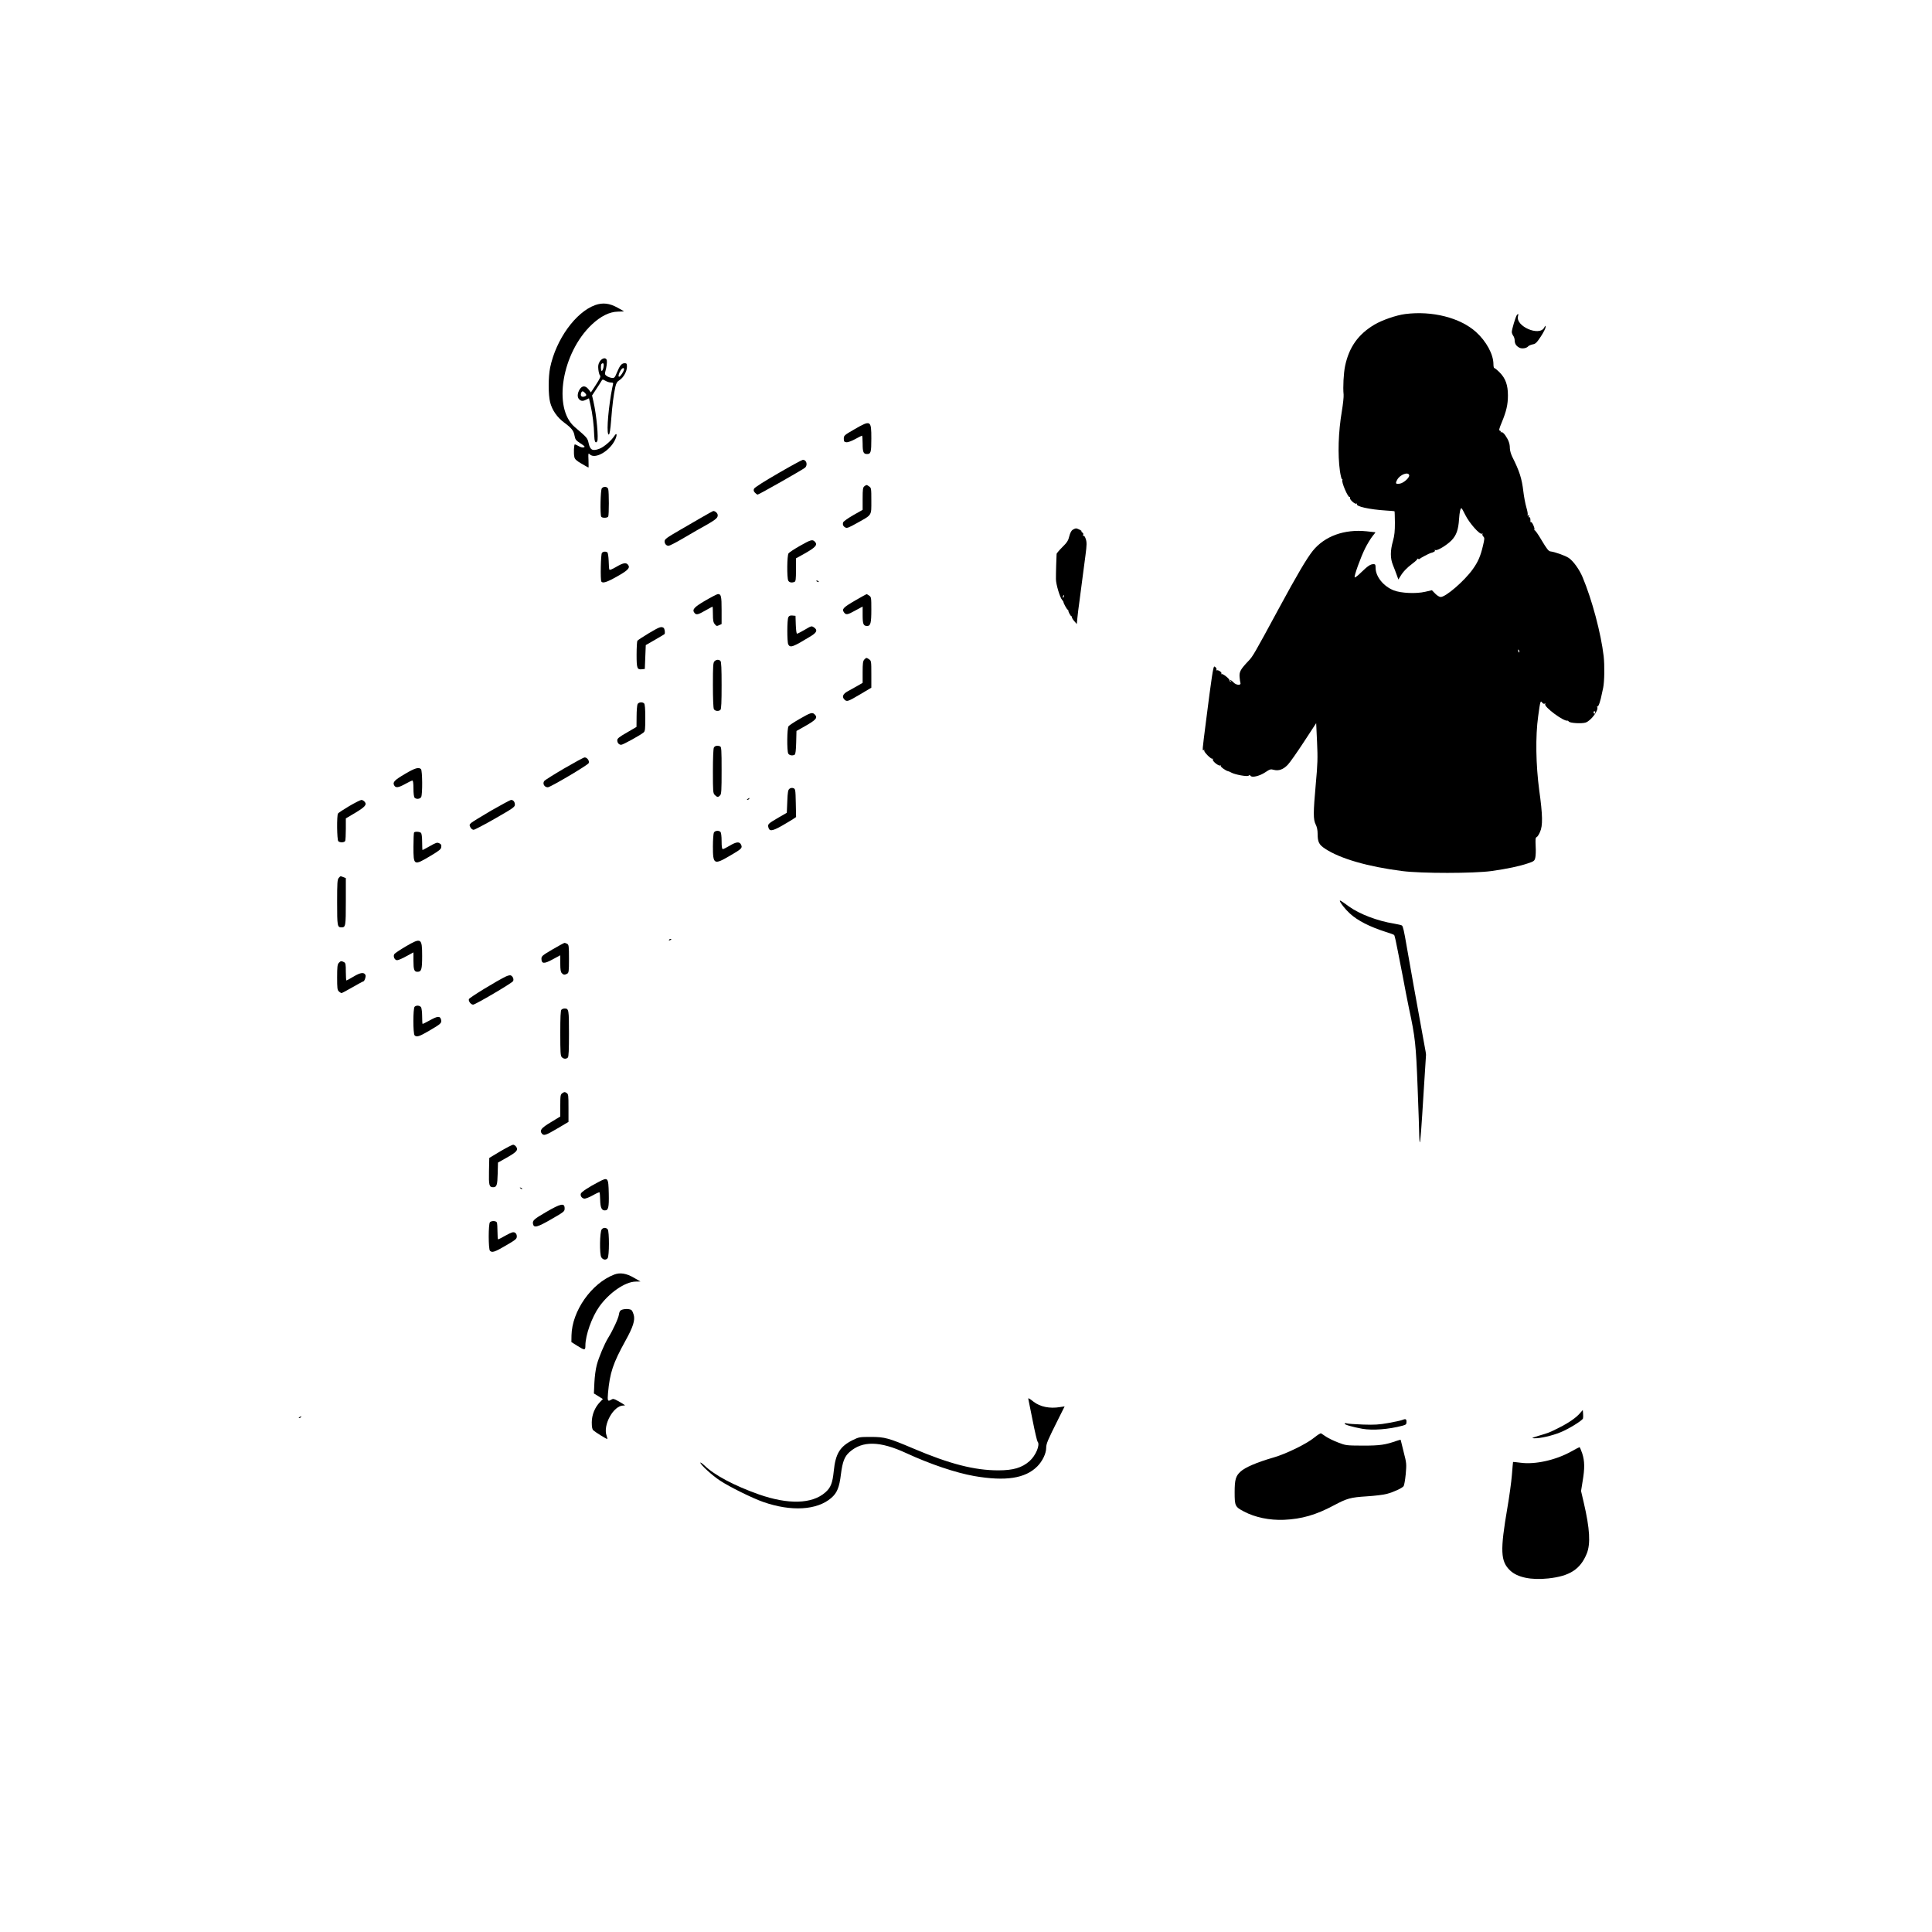 <?xml version="1.0" standalone="no"?>
<!DOCTYPE svg PUBLIC "-//W3C//DTD SVG 20010904//EN"
 "http://www.w3.org/TR/2001/REC-SVG-20010904/DTD/svg10.dtd">
<svg version="1.0" xmlns="http://www.w3.org/2000/svg"
 width="2000pt" height="2000pt" viewBox="0 0 2000 2000"
 preserveAspectRatio="xMidYMid meet">

<g transform="translate(0,2000) scale(0.1,-0.1)"
fill="#000000" stroke="none">
<path d="M6162 16842 c-203 -73 -406 -355 -467 -647 -20 -97 -20 -283 0 -360
21 -82 74 -157 146 -210 77 -57 98 -84 107 -137 7 -38 14 -47 61 -78 44 -28
50 -35 35 -41 -12 -4 -32 1 -52 12 -18 10 -37 19 -41 19 -10 0 -14 -95 -5
-132 4 -21 22 -38 74 -68 38 -22 70 -40 72 -40 2 0 1 34 0 77 -3 71 -3 75 13
60 55 -56 212 36 265 156 21 47 15 73 -9 36 -30 -48 -109 -117 -155 -134 -71
-27 -96 -15 -112 55 -13 57 -13 57 -145 170 -228 195 -132 768 177 1060 92 87
185 133 271 134 35 1 63 2 63 3 0 0 -30 18 -67 38 -85 47 -153 54 -231 27z"/>
<path d="M14546 16749 c-93 -12 -237 -62 -317 -109 -169 -100 -264 -234 -305
-430 -15 -74 -23 -218 -15 -295 2 -22 -6 -98 -18 -170 -37 -220 -44 -450 -20
-622 7 -46 16 -83 21 -83 5 0 7 -4 4 -9 -12 -19 59 -185 75 -176 5 4 6 0 4 -8
-7 -17 52 -70 67 -61 6 4 8 3 5 -3 -16 -25 128 -57 302 -68 47 -3 86 -6 87 -8
2 -1 3 -54 4 -117 0 -88 -4 -132 -20 -190 -29 -101 -29 -180 0 -250 12 -30 30
-76 39 -102 l17 -47 18 29 c29 50 69 92 128 136 31 23 54 45 50 49 -4 5 -1 5
7 0 7 -4 16 -4 20 1 5 8 96 55 111 59 30 7 49 18 44 27 -4 7 -2 8 5 4 17 -11
120 51 169 102 48 51 69 108 76 217 5 74 14 115 25 114 3 0 22 -32 41 -72 40
-81 149 -205 171 -192 7 5 10 4 5 -3 -3 -6 1 -17 9 -26 14 -14 14 -23 -4 -98
-25 -107 -52 -167 -106 -242 -86 -120 -278 -286 -331 -286 -13 0 -38 15 -57
35 l-34 35 -69 -16 c-95 -22 -249 -15 -325 14 -107 42 -189 143 -189 235 0 31
-3 37 -21 37 -32 0 -59 -18 -126 -83 -34 -34 -65 -58 -69 -54 -10 10 61 207
108 301 22 44 56 100 75 124 19 23 33 42 31 42 -2 0 -43 5 -91 10 -231 24
-434 -50 -557 -202 -63 -79 -163 -248 -351 -596 -257 -475 -269 -495 -313
-542 -84 -88 -98 -114 -94 -167 2 -27 6 -55 9 -63 8 -27 -44 -24 -71 5 -13 14
-28 25 -34 25 -6 0 -4 -5 4 -11 13 -9 13 -10 0 -6 -8 2 -14 9 -13 15 3 15 -72
73 -82 64 -5 -4 -5 -2 -1 5 7 13 -31 40 -49 34 -5 -1 -7 1 -3 5 8 8 -9 34 -22
34 -11 0 -28 -112 -86 -570 -39 -305 -39 -304 -24 -295 9 5 11 4 6 -3 -8 -13
72 -94 85 -86 5 3 7 -1 4 -8 -7 -17 61 -71 77 -62 6 4 8 3 5 -3 -6 -10 53 -53
78 -57 6 -1 20 -7 32 -14 38 -21 164 -44 178 -32 10 8 15 8 20 -1 14 -22 93
-3 151 35 49 33 58 36 89 27 51 -14 99 3 146 52 22 23 97 130 167 237 l127
194 9 -194 c8 -169 6 -228 -13 -435 -27 -302 -27 -368 -1 -420 13 -25 20 -59
20 -96 0 -85 14 -113 76 -154 155 -103 440 -186 799 -232 199 -26 744 -25 925
0 163 23 289 50 375 79 64 21 70 26 78 58 5 19 7 74 4 122 -3 69 -2 88 10 92
8 3 24 27 35 53 30 66 28 173 -8 433 -35 260 -40 559 -11 765 22 161 24 166
42 141 8 -10 19 -15 26 -10 8 4 10 3 5 -5 -17 -26 192 -182 230 -171 4 1 10
-3 14 -9 10 -17 134 -24 174 -11 56 18 139 131 120 162 -4 6 -3 8 3 5 10 -6
32 58 47 138 4 17 9 41 12 55 13 64 16 229 5 328 -28 237 -120 583 -218 817
-34 81 -97 168 -143 199 -38 25 -142 62 -190 68 -19 2 -38 26 -91 115 -36 62
-70 109 -74 105 -5 -4 -5 -2 -1 5 7 13 -24 84 -35 78 -3 -3 -7 1 -6 8 1 32 -4
48 -13 42 -6 -4 -7 1 -3 11 5 13 3 15 -7 9 -9 -5 -11 -4 -6 3 4 7 -2 42 -13
79 -11 38 -25 111 -31 163 -16 137 -40 212 -116 363 -13 27 -24 66 -24 87 0
47 -13 83 -47 133 -16 23 -32 36 -40 33 -8 -3 -11 -2 -8 3 3 5 -1 11 -9 13
-11 2 -7 21 20 85 48 116 64 185 64 280 0 107 -25 177 -86 238 -25 25 -50 45
-55 45 -5 0 -9 18 -9 40 0 101 -73 236 -180 333 -164 148 -454 222 -734 186z
m42 -1669 c4 -24 -55 -78 -94 -86 -46 -8 -52 0 -30 40 28 53 116 86 124 46z
m1140 -1831 c-3 -8 -7 -3 -11 10 -4 17 -3 21 5 13 5 -5 8 -16 6 -23z m785
-626 c-3 -7 -6 -13 -8 -13 -2 0 -5 6 -8 13 -3 8 1 14 8 14 7 0 11 -6 8 -14z"/>
<path d="M15702 16738 c-12 -16 -52 -148 -52 -175 0 -10 7 -28 15 -39 8 -10
15 -32 15 -49 1 -34 15 -56 48 -74 26 -14 75 -7 92 14 6 7 27 16 46 20 30 5
42 17 85 82 27 41 49 85 49 97 -1 19 -2 18 -15 -6 -51 -93 -297 15 -271 118 7
27 3 30 -12 12z"/>
<path d="M6209 16258 c-16 -26 -19 -44 -15 -82 3 -27 10 -54 15 -59 13 -13 5
-31 -47 -111 l-45 -68 -24 31 c-33 42 -67 41 -93 -1 -24 -40 -26 -81 -4 -102
19 -20 41 -20 75 -2 l26 13 16 -71 c20 -84 36 -214 38 -309 2 -68 13 -92 31
-66 16 25 -7 276 -38 409 l-15 66 43 65 c24 36 48 74 54 85 11 18 13 18 42 2
16 -10 42 -18 57 -18 20 0 25 -4 21 -17 -3 -10 -12 -58 -21 -108 -35 -212 -47
-421 -22 -413 8 3 16 52 24 154 12 157 25 256 43 339 9 39 18 54 43 70 41 26
77 90 77 138 0 32 -3 37 -23 37 -31 0 -50 -22 -80 -95 -23 -55 -27 -60 -54
-57 -15 2 -39 10 -51 19 -19 12 -22 20 -17 41 14 51 20 97 17 120 -5 35 -48
29 -73 -10z m41 -35 c0 -29 -12 -63 -21 -63 -10 0 -12 63 -2 73 12 12 23 7 23
-10z m210 -45 c0 -19 -38 -78 -51 -78 -12 0 -4 34 17 68 16 24 34 29 34 10z
m-406 -244 c21 -21 20 -31 -5 -39 -27 -9 -43 7 -34 34 8 25 18 26 39 5z"/>
<path d="M8845 15556 c-106 -61 -110 -65 -110 -97 0 -29 4 -34 26 -37 16 -2
52 11 91 32 36 20 68 36 71 36 4 0 7 -37 7 -83 0 -87 8 -107 45 -107 40 0 45
17 45 160 0 190 -6 194 -175 96z"/>
<path d="M8055 15100 c-144 -83 -243 -146 -249 -159 -7 -16 -5 -26 9 -41 10
-11 23 -20 28 -20 13 0 465 257 490 278 31 27 16 83 -22 82 -9 -1 -124 -63
-256 -140z"/>
<path d="M8948 14966 c-15 -11 -18 -30 -18 -129 l0 -115 -99 -56 c-54 -31
-101 -65 -103 -74 -7 -24 1 -41 24 -53 16 -9 37 0 121 47 156 87 147 73 147
230 0 126 -1 134 -22 148 -27 19 -28 19 -50 2z"/>
<path d="M6230 14945 c-14 -17 -19 -273 -6 -294 9 -15 63 -14 72 1 9 14 9 257
0 286 -9 26 -47 30 -66 7z"/>
<path d="M7245 14633 c-71 -41 -161 -94 -200 -116 -145 -84 -165 -98 -165
-121 0 -26 18 -46 41 -46 10 0 69 30 131 66 62 37 133 78 158 92 197 109 220
126 220 158 0 21 -26 45 -47 44 -4 -1 -66 -35 -138 -77z"/>
<path d="M11103 14515 c-13 -9 -26 -35 -34 -67 -10 -43 -23 -64 -71 -111 -32
-32 -59 -64 -60 -70 -2 -23 -8 -212 -7 -262 0 -53 41 -190 64 -215 7 -8 14
-18 14 -23 1 -13 33 -72 43 -78 5 -3 9 -8 8 -10 -4 -9 24 -59 32 -59 5 0 7 -4
4 -8 -2 -4 8 -22 23 -40 l28 -32 6 63 c3 34 13 114 22 177 8 63 22 167 30 230
8 63 22 172 32 243 14 107 14 133 3 167 -7 22 -17 37 -23 33 -6 -4 -8 0 -4 10
4 10 0 20 -11 26 -9 6 -12 11 -7 11 15 1 -38 29 -55 30 -9 0 -25 -7 -37 -15z
m-90 -690 c-3 -9 -8 -14 -10 -11 -3 3 -2 9 2 15 9 16 15 13 8 -4z"/>
<path d="M8280 14349 c-58 -33 -111 -68 -117 -77 -16 -20 -18 -254 -3 -283 11
-19 35 -24 64 -13 13 5 16 26 16 125 l0 119 76 42 c129 72 152 98 118 132 -24
24 -41 19 -154 -45z"/>
<path d="M6231 14276 c-12 -14 -17 -278 -6 -296 13 -21 57 -8 164 53 114 64
138 90 111 122 -20 24 -51 18 -122 -24 -41 -24 -68 -35 -70 -27 -3 6 -6 47 -7
91 -2 46 -8 83 -14 87 -19 12 -44 9 -56 -6z"/>
<path d="M8450 13986 c0 -2 7 -7 16 -10 8 -3 12 -2 9 4 -6 10 -25 14 -25 6z"/>
<path d="M7300 13782 c-118 -69 -138 -93 -110 -128 19 -22 37 -17 112 26 39
22 72 40 74 40 2 0 4 -36 4 -79 0 -62 4 -84 19 -102 16 -21 22 -22 45 -11 l26
12 0 143 c0 146 -5 168 -39 167 -9 -1 -68 -31 -131 -68z"/>
<path d="M8855 13785 c-126 -73 -142 -90 -119 -123 21 -30 36 -28 120 19 l74
40 0 -88 c0 -95 8 -113 47 -113 35 0 43 30 43 169 0 123 -1 131 -22 145 -12 9
-25 16 -28 15 -3 0 -54 -29 -115 -64z"/>
<path d="M8161 13611 c-14 -25 -14 -256 -1 -282 21 -38 47 -28 233 85 64 39
73 65 32 92 -24 16 -27 15 -94 -25 -38 -22 -74 -41 -80 -41 -6 0 -11 37 -13
93 l-3 92 -32 3 c-23 2 -34 -2 -42 -17z"/>
<path d="M6715 13444 c-60 -36 -113 -71 -117 -77 -4 -7 -8 -71 -8 -143 0 -144
5 -158 57 -152 l28 3 5 123 5 124 94 54 c52 30 97 57 99 59 10 10 3 58 -9 66
-25 16 -43 9 -154 -57z"/>
<path d="M8947 13172 c-14 -15 -17 -40 -17 -130 l0 -111 -57 -33 c-32 -18 -76
-42 -97 -54 -50 -27 -63 -57 -35 -85 26 -26 34 -23 170 57 l109 65 0 139 c0
132 -1 140 -22 154 -28 20 -31 20 -51 -2z"/>
<path d="M7396 13154 c-14 -13 -16 -50 -16 -245 0 -140 4 -238 10 -250 12 -21
50 -25 68 -7 9 9 12 79 12 253 0 174 -3 244 -12 253 -17 17 -44 15 -62 -4z"/>
<path d="M6600 12711 c-5 -11 -10 -68 -10 -128 l-1 -108 -99 -58 c-81 -46
-100 -62 -100 -80 0 -27 17 -47 41 -47 18 0 201 101 232 128 15 13 17 34 17
152 0 92 -4 140 -12 148 -18 18 -56 14 -68 -7z"/>
<path d="M8280 12559 c-58 -33 -111 -68 -117 -77 -16 -20 -18 -254 -3 -283 11
-19 45 -25 67 -11 8 5 13 47 15 126 l3 119 82 46 c122 69 141 91 107 125 -24
25 -42 20 -154 -45z"/>
<path d="M7390 12261 c-6 -12 -10 -109 -10 -245 0 -213 1 -227 20 -246 24 -24
34 -25 54 -4 14 13 16 51 16 259 0 212 -2 244 -16 249 -29 11 -53 6 -64 -13z"/>
<path d="M5840 12045 c-106 -62 -200 -121 -206 -130 -20 -27 1 -65 37 -65 26
0 413 229 423 250 11 23 -17 61 -43 59 -9 0 -104 -52 -211 -114z"/>
<path d="M4195 11990 c-112 -66 -132 -87 -115 -119 15 -30 44 -26 116 14 34
19 67 35 73 35 7 0 11 -30 11 -83 0 -51 5 -88 12 -95 18 -18 56 -14 68 7 15
28 13 274 -2 289 -23 23 -63 11 -163 -48z"/>
<path d="M8173 11835 c-15 -11 -19 -32 -23 -131 l-5 -118 -87 -50 c-106 -62
-112 -68 -104 -100 11 -44 39 -41 139 15 50 29 104 61 120 72 l28 19 -3 145
c-3 139 -4 146 -25 154 -13 5 -28 3 -40 -6z"/>
<path d="M7740 11730 c-9 -6 -10 -10 -3 -10 6 0 15 5 18 10 8 12 4 12 -15 0z"/>
<path d="M3616 11656 c-59 -35 -112 -70 -117 -77 -14 -22 -11 -273 3 -287 17
-17 65 -15 72 4 3 9 6 64 6 124 l0 108 95 56 c106 64 126 87 99 117 -9 10 -24
19 -33 18 -9 0 -65 -28 -125 -63z"/>
<path d="M5085 11609 c-104 -61 -199 -119 -209 -129 -18 -17 -18 -22 -6 -45 7
-14 22 -25 33 -25 10 0 111 53 223 117 183 105 204 119 204 143 0 29 -17 50
-39 49 -9 0 -101 -50 -206 -110z"/>
<path d="M7390 11381 c-5 -11 -10 -75 -10 -143 0 -186 11 -193 172 -99 127 74
135 82 120 116 -16 35 -49 32 -119 -10 -32 -19 -64 -35 -70 -35 -9 0 -13 23
-13 83 0 51 -5 88 -12 95 -18 18 -56 14 -68 -7z"/>
<path d="M4287 11383 c-4 -3 -7 -70 -7 -148 0 -198 2 -199 180 -93 88 53 106
67 108 90 3 22 -2 30 -22 39 -21 10 -33 6 -96 -30 -40 -22 -74 -41 -76 -41 -2
0 -4 37 -4 83 0 51 -5 88 -12 95 -13 13 -60 16 -71 5z"/>
<path d="M3507 10912 c-15 -16 -17 -49 -17 -253 0 -247 2 -259 45 -259 43 0
45 12 45 267 l0 243 -26 10 c-32 12 -28 13 -47 -8z"/>
<path d="M13870 10675 c0 -17 55 -87 103 -131 80 -74 206 -138 372 -191 44
-13 83 -28 87 -32 5 -4 22 -79 38 -166 17 -88 39 -203 50 -255 10 -52 26 -135
35 -185 9 -49 23 -119 31 -155 64 -296 72 -371 89 -815 9 -236 17 -463 17
-502 1 -40 4 -71 6 -68 6 6 15 118 42 559 12 187 22 342 22 345 1 6 -3 35 -28
166 -61 331 -141 779 -174 970 -24 141 -36 196 -47 204 -4 4 -42 13 -83 20
-170 27 -358 99 -467 178 -80 58 -93 66 -93 58z"/>
<path d="M6925 10270 c-3 -6 1 -7 9 -4 18 7 21 14 7 14 -6 0 -13 -4 -16 -10z"/>
<path d="M4201 10203 c-61 -36 -115 -72 -120 -81 -13 -25 5 -62 30 -62 12 0
55 18 95 41 l74 40 0 -88 c0 -91 8 -113 41 -113 42 0 49 25 49 164 0 186 -10
192 -169 99z"/>
<path d="M5720 10172 c-104 -61 -115 -70 -115 -96 0 -54 27 -56 115 -8 l80 43
0 -85 c0 -64 4 -88 16 -100 18 -19 28 -20 55 -6 17 10 19 23 19 155 0 132 -2
145 -19 155 -11 5 -23 10 -28 9 -4 0 -60 -30 -123 -67z"/>
<path d="M3507 10032 c-14 -15 -17 -42 -17 -149 0 -113 2 -132 18 -146 10 -10
23 -17 28 -17 5 0 56 27 113 60 57 33 107 60 111 60 12 0 30 49 24 65 -13 33
-52 29 -123 -14 -38 -23 -72 -41 -75 -41 -3 0 -6 40 -6 90 0 78 -2 91 -19 100
-27 14 -35 13 -54 -8z"/>
<path d="M5238 9892 c-93 -44 -379 -219 -384 -235 -7 -21 21 -57 44 -57 23 0
402 223 413 243 11 19 -2 51 -24 60 -8 3 -30 -2 -49 -11z"/>
<path d="M4292 9578 c-17 -17 -17 -279 0 -296 21 -21 47 -13 153 49 118 69
130 79 121 113 -10 40 -34 39 -112 -4 -40 -22 -76 -40 -79 -40 -3 0 -5 34 -5
76 0 41 -5 84 -10 95 -12 21 -50 25 -68 7z"/>
<path d="M5812 9548 c-9 -9 -12 -77 -12 -244 0 -198 2 -235 16 -248 18 -19 45
-21 62 -4 9 9 12 78 12 248 0 248 -2 260 -45 260 -12 0 -26 -5 -33 -12z"/>
<path d="M5822 8684 c-20 -14 -22 -23 -22 -129 l0 -113 -97 -59 c-101 -60
-120 -85 -93 -119 20 -23 40 -17 160 54 l115 68 0 143 c0 134 -1 145 -20 157
-18 12 -24 11 -43 -2z"/>
<path d="M5180 8082 l-115 -69 -3 -137 c-3 -147 2 -166 43 -166 37 0 44 21 47
140 l3 115 89 50 c104 59 123 80 100 113 -8 12 -23 22 -32 22 -9 0 -69 -31
-132 -68z"/>
<path d="M6194 7763 c-102 -53 -174 -101 -181 -119 -8 -22 9 -48 35 -52 12 -2
51 13 87 33 36 21 68 35 71 32 3 -3 6 -39 7 -80 2 -78 15 -107 48 -107 37 0
44 30 41 174 -4 169 -7 173 -108 119z"/>
<path d="M5387 7699 c7 -7 15 -10 18 -7 3 3 -2 9 -12 12 -14 6 -15 5 -6 -5z"/>
<path d="M5653 7453 c-127 -74 -143 -88 -135 -125 9 -42 46 -32 188 50 135 78
139 81 139 113 0 59 -39 51 -192 -38z"/>
<path d="M5072 7348 c-17 -17 -17 -279 0 -296 22 -22 50 -13 164 54 103 60
114 69 114 95 0 18 -7 32 -20 39 -17 9 -33 4 -94 -29 -40 -23 -76 -41 -80 -41
-3 0 -6 36 -6 79 0 44 -3 86 -6 95 -7 19 -55 21 -72 4z"/>
<path d="M6229 7274 c-21 -25 -24 -260 -4 -290 18 -27 47 -31 65 -9 18 21 18
278 1 299 -17 20 -45 20 -62 0z"/>
<path d="M6359 6806 c-236 -90 -438 -378 -443 -630 l-1 -69 60 -38 c78 -49 85
-49 85 2 0 107 67 295 143 402 103 145 268 258 376 260 l51 1 -68 39 c-76 45
-143 56 -203 33z"/>
<path d="M6434 6440 c-15 -6 -23 -20 -27 -48 -5 -38 -61 -160 -111 -241 -39
-63 -97 -201 -118 -280 -12 -44 -22 -122 -25 -186 l-5 -110 47 -29 46 -29 -30
-31 c-53 -55 -84 -131 -85 -208 0 -49 4 -72 15 -84 19 -18 142 -95 146 -90 2
1 -2 17 -8 35 -39 111 73 311 173 311 22 0 22 0 3 13 -11 8 -39 24 -63 37 -36
20 -46 22 -62 12 -39 -24 -43 -16 -36 66 19 212 51 308 183 547 77 139 99 209
83 265 -5 18 -14 38 -21 46 -13 15 -72 18 -105 4z"/>
<path d="M10646 5513 c2 -10 22 -110 45 -223 22 -113 45 -209 50 -214 29 -31
-19 -145 -84 -202 -79 -69 -169 -95 -322 -95 -247 0 -504 66 -880 226 -257
109 -296 120 -440 120 -115 0 -123 -1 -186 -32 -134 -66 -180 -141 -198 -322
-13 -125 -31 -171 -88 -221 -137 -120 -383 -127 -690 -19 -249 88 -457 198
-560 298 -24 22 -43 35 -43 30 0 -21 125 -135 205 -187 99 -65 331 -180 445
-220 291 -102 559 -86 706 42 59 51 83 109 99 243 17 133 37 185 90 232 134
118 314 114 585 -11 249 -115 513 -204 705 -238 324 -56 529 -25 653 100 53
53 92 134 92 191 0 43 13 75 127 302 l64 128 -48 -7 c-106 -18 -206 3 -273 55
-52 41 -59 43 -54 24z"/>
<path d="M16360 5375 c-42 -50 -120 -104 -220 -154 -104 -52 -100 -51 -215
-85 -68 -21 -75 -24 -43 -25 62 -2 184 26 272 62 84 34 224 120 233 143 2 7 3
29 1 50 l-3 38 -25 -29z"/>
<path d="M3100 5330 c-9 -6 -10 -10 -3 -10 6 0 15 5 18 10 8 12 4 12 -15 0z"/>
<path d="M14511 5299 c-13 -5 -76 -19 -140 -30 -95 -17 -142 -20 -261 -16 -80
3 -155 8 -167 12 -14 4 -23 3 -23 -3 0 -11 82 -34 184 -53 106 -18 270 -6 414
32 37 10 42 15 42 40 0 31 -9 34 -49 18z"/>
<path d="M13605 5118 c-79 -65 -294 -170 -425 -207 -169 -49 -291 -101 -338
-145 -50 -45 -61 -84 -61 -214 0 -141 4 -151 96 -199 115 -61 265 -92 415 -86
183 8 332 51 515 149 140 74 172 83 343 94 80 5 172 16 205 25 68 18 157 58
175 80 6 8 16 63 22 124 9 106 9 113 -21 229 -17 66 -31 123 -31 126 0 3 -18
-1 -40 -9 -120 -42 -173 -50 -350 -50 -172 1 -177 1 -257 32 -45 17 -101 44
-125 60 -24 16 -47 32 -53 35 -5 3 -37 -17 -70 -44z"/>
<path d="M16265 4974 c-160 -89 -374 -137 -525 -116 -41 5 -76 9 -77 8 -1 -1
-6 -62 -12 -136 -6 -74 -27 -225 -46 -335 -77 -449 -72 -557 27 -652 75 -72
217 -102 395 -83 223 24 332 94 399 257 41 102 32 257 -31 528 l-28 120 16
100 c23 134 22 210 -4 290 -12 36 -25 65 -28 64 -3 0 -42 -20 -86 -45z"/>
</g>
</svg>
